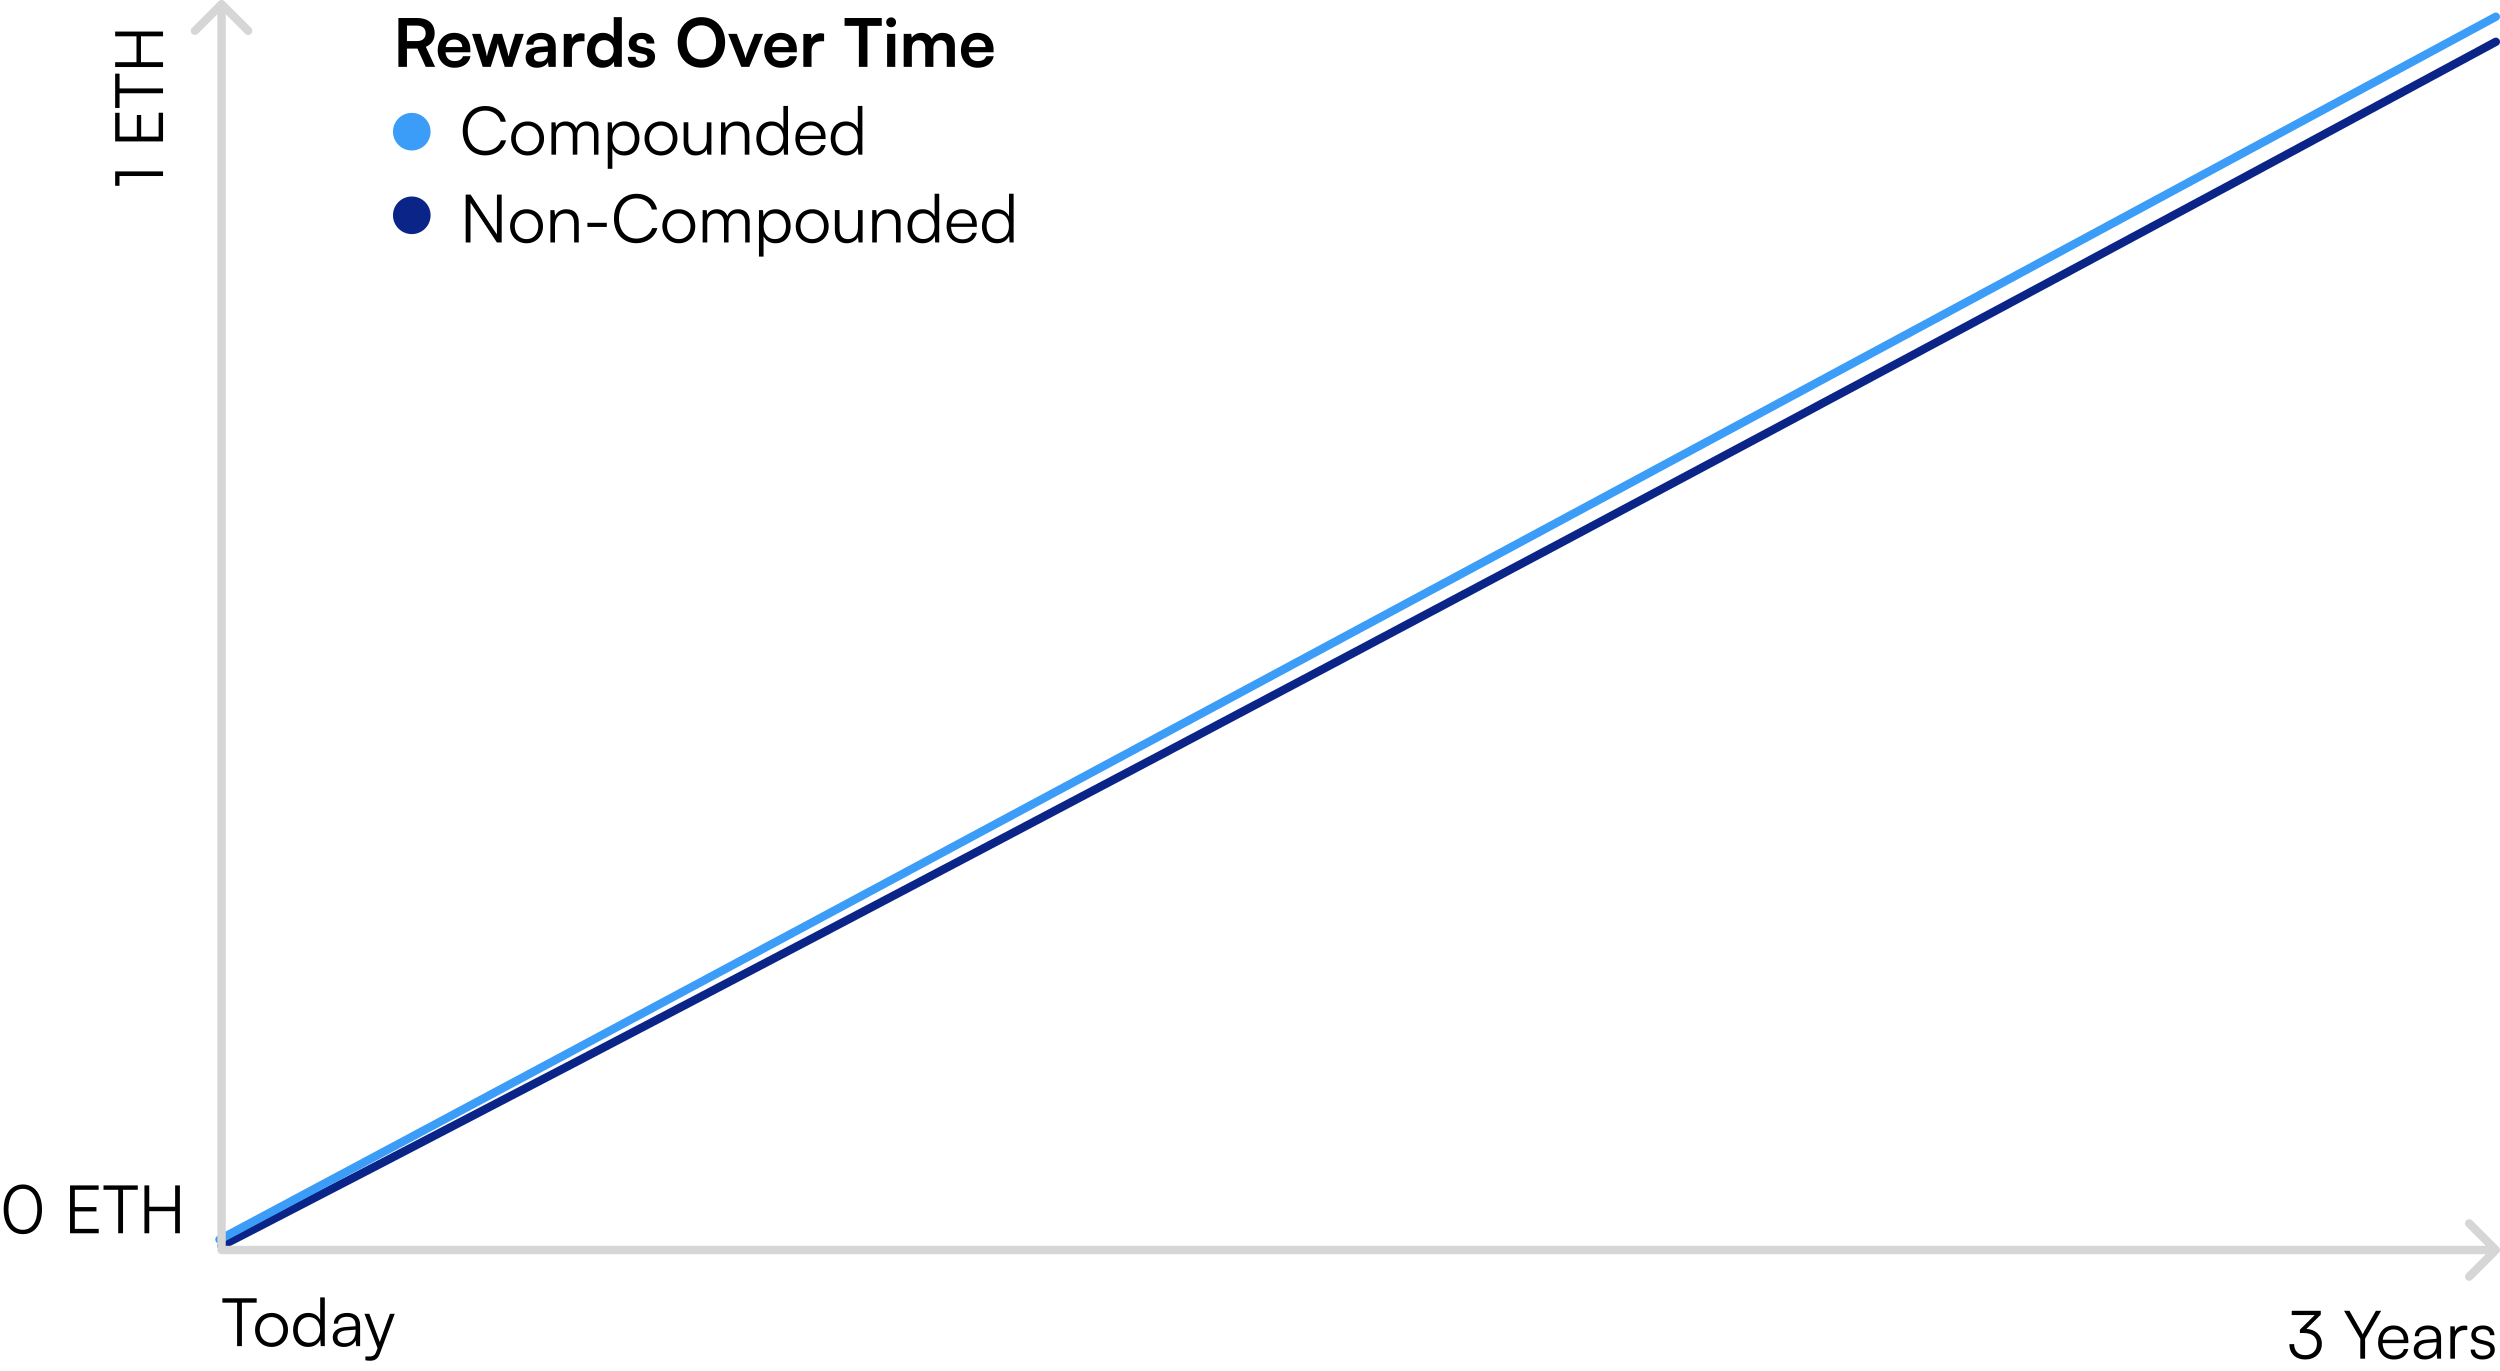 <svg width="598" height="328" viewBox="0 0 598 328" fill="none" xmlns="http://www.w3.org/2000/svg">
<path d="M28.584 42.104L28.584 44.44L27.544 44.44L27.544 41L39 41L39 42.104L28.584 42.104ZM39 26.963L39 33.827L27.544 33.827L27.544 26.979L28.6 26.979L28.6 32.675L32.728 32.675L32.728 27.507L33.768 27.507L33.768 32.675L37.944 32.675L37.944 26.963L39 26.963ZM28.6 25.824L27.544 25.824L27.544 17.616L28.6 17.616L28.6 21.152L39 21.152L39 22.304L28.6 22.304L28.6 25.824ZM39 14.878L39 16.03L27.544 16.03L27.544 14.878L32.648 14.878L32.648 8.686L27.544 8.686L27.544 7.55L39 7.55L39 8.686L33.72 8.686L33.72 14.878L39 14.878Z" fill="black"/>
<path d="M551.048 318.856H550.136V318.056L553.672 314.568H548.184V313.544H555.128V314.472L551.704 317.88C553.848 317.992 555.384 319.352 555.384 321.432C555.384 323.704 553.72 325.192 551.4 325.192C549.144 325.192 547.624 323.8 547.624 321.512H548.76C548.76 323.16 549.784 324.152 551.4 324.152C553.112 324.152 554.216 323.064 554.216 321.4C554.216 319.832 553.096 318.856 551.048 318.856ZM564.579 320.216L560.691 313.544H561.987L564.819 318.488C564.947 318.728 565.043 318.92 565.155 319.176C565.299 318.888 565.299 318.888 565.507 318.488L568.307 313.544H569.571L565.731 320.216V325H564.579V320.216ZM572.634 325.192C570.362 325.192 568.842 323.56 568.842 321.128C568.842 318.712 570.346 317.048 572.554 317.048C574.65 317.048 576.074 318.536 576.074 320.728V321.272H569.914C569.994 323.16 570.986 324.248 572.65 324.248C573.914 324.248 574.73 323.704 575.018 322.68H576.074C575.658 324.312 574.458 325.192 572.634 325.192ZM572.554 317.992C571.098 317.992 570.138 318.952 569.946 320.472H574.97C574.97 318.984 574.01 317.992 572.554 317.992ZM579.985 325.192C578.337 325.192 577.361 324.264 577.361 322.904C577.361 321.48 578.449 320.584 580.257 320.44L582.817 320.232V319.976C582.817 318.456 581.905 317.976 580.769 317.976C579.425 317.976 578.625 318.584 578.625 319.624H577.617C577.617 318.056 578.897 317.048 580.801 317.048C582.593 317.048 583.905 317.944 583.905 319.992V325H582.977L582.833 323.64C582.353 324.616 581.297 325.192 579.985 325.192ZM580.241 324.296C581.873 324.296 582.817 323.16 582.817 321.48V321.064L580.529 321.24C579.073 321.368 578.481 322.008 578.481 322.872C578.481 323.816 579.185 324.296 580.241 324.296ZM590.169 317.16V318.152H589.561C588.137 318.152 587.225 319.112 587.225 320.584V325H586.121V317.256H587.161L587.241 318.456C587.545 317.624 588.361 317.08 589.449 317.08C589.689 317.08 589.897 317.096 590.169 317.16ZM590.98 322.824H592.036C592.036 323.72 592.708 324.28 593.796 324.28C594.996 324.28 595.7 323.768 595.7 322.936C595.7 322.296 595.38 321.928 594.468 321.704L593.14 321.368C591.796 321.032 591.14 320.328 591.14 319.272C591.14 317.912 592.276 317.048 593.94 317.048C595.572 317.048 596.628 317.944 596.676 319.384H595.604C595.572 318.488 594.948 317.96 593.908 317.96C592.82 317.96 592.212 318.424 592.212 319.256C592.212 319.848 592.628 320.264 593.476 320.472L594.804 320.808C596.148 321.144 596.756 321.768 596.756 322.888C596.756 324.28 595.572 325.192 593.812 325.192C592.068 325.192 590.98 324.264 590.98 322.824Z" fill="black"/>
<path d="M0.88 289.272C0.88 285.72 2.624 283.32 5.472 283.32C8.304 283.32 10.048 285.72 10.048 289.272C10.048 292.84 8.336 295.208 5.472 295.208C2.592 295.208 0.88 292.84 0.88 289.272ZM2.016 289.272C2.016 292.248 3.28 294.168 5.472 294.168C7.664 294.168 8.928 292.248 8.928 289.272C8.928 286.28 7.664 284.376 5.472 284.376C3.28 284.376 2.016 286.28 2.016 289.272ZM23.615 295H16.751L16.751 283.544H23.599V284.6H17.903V288.728H23.071V289.768H17.903L17.903 293.944H23.615V295ZM24.755 284.6V283.544H32.962V284.6H29.427L29.427 295H28.274L28.274 284.6H24.755ZM35.7 295H34.548V283.544H35.7V288.648H41.892V283.544H43.028V295H41.892V289.72H35.7V295Z" fill="black"/>
<path d="M53.192 311.6V310.544H61.4V311.6H57.864V322H56.712V311.6H53.192ZM61.014 318.128C61.014 315.76 62.678 314.048 64.95 314.048C67.222 314.048 68.886 315.76 68.886 318.128C68.886 320.48 67.222 322.192 64.95 322.192C62.678 322.192 61.014 320.48 61.014 318.128ZM62.134 318.112C62.134 319.936 63.286 321.2 64.95 321.2C66.598 321.2 67.766 319.936 67.766 318.112C67.766 316.32 66.598 315.04 64.95 315.04C63.286 315.04 62.134 316.32 62.134 318.112ZM73.692 322.192C71.436 322.192 70.108 320.464 70.108 318.144C70.108 315.808 71.436 314.048 73.74 314.048C75.02 314.048 76.044 314.608 76.588 315.728V310.336H77.692V322H76.732L76.62 320.416C76.076 321.616 74.988 322.192 73.692 322.192ZM73.884 321.184C75.58 321.184 76.572 319.904 76.572 318.112C76.572 316.336 75.58 315.04 73.884 315.04C72.204 315.04 71.228 316.336 71.228 318.112C71.228 319.904 72.204 321.184 73.884 321.184ZM82.22 322.192C80.572 322.192 79.596 321.264 79.596 319.904C79.596 318.48 80.684 317.584 82.492 317.44L85.052 317.232V316.976C85.052 315.456 84.14 314.976 83.004 314.976C81.66 314.976 80.86 315.584 80.86 316.624H79.852C79.852 315.056 81.132 314.048 83.036 314.048C84.828 314.048 86.14 314.944 86.14 316.992V322H85.212L85.068 320.64C84.588 321.616 83.532 322.192 82.22 322.192ZM82.476 321.296C84.108 321.296 85.052 320.16 85.052 318.48V318.064L82.764 318.24C81.308 318.368 80.716 319.008 80.716 319.872C80.716 320.816 81.42 321.296 82.476 321.296ZM87.399 325.376V324.464H88.247C88.919 324.464 89.591 324.416 89.975 323.376L90.311 322.464L87.175 314.256H88.343L90.839 321.008L93.287 314.256H94.423L90.871 323.776C90.423 324.992 89.671 325.488 88.567 325.488C88.103 325.488 87.751 325.456 87.399 325.376Z" fill="black"/>
<path d="M53 298C53 298 262.5 190.5 597 10" stroke="#0A2488" stroke-width="2" stroke-linecap="round"/>
<path d="M52.5 296.5C52.5 296.5 262.5 184.5 597 4" stroke="#3B9DF8" stroke-width="2" stroke-linecap="round"/>
<path d="M52 298C52 298.552 52.448 299 53 299C53.552 299 54 298.552 54 298L52 298ZM53.707 0.293C53.317 -0.098 52.683 -0.098 52.293 0.293L45.929 6.657C45.538 7.047 45.538 7.681 45.929 8.071C46.319 8.462 46.953 8.462 47.343 8.071L53 2.414L58.657 8.071C59.047 8.462 59.681 8.462 60.071 8.071C60.462 7.681 60.462 7.047 60.071 6.657L53.707 0.293ZM54 298L54 1L52 1L52 298L54 298Z" fill="#D6D6D6"/>
<path d="M53 298C52.448 298 52 298.448 52 299C52 299.552 52.448 300 53 300V298ZM597.707 299.707C598.098 299.317 598.098 298.683 597.707 298.293L591.343 291.929C590.953 291.538 590.319 291.538 589.929 291.929C589.538 292.319 589.538 292.953 589.929 293.343L595.586 299L589.929 304.657C589.538 305.047 589.538 305.681 589.929 306.071C590.319 306.462 590.953 306.462 591.343 306.071L597.707 299.707ZM53 300L597 300V298L53 298V300Z" fill="#D6D6D6"/>
<path d="M116.064 37.176C112.864 37.176 110.688 34.792 110.688 31.272C110.688 27.752 112.896 25.352 116.128 25.352C118.592 25.352 120.528 26.84 120.992 29.112H119.76C119.28 27.464 117.872 26.456 116.08 26.456C113.568 26.456 111.888 28.376 111.888 31.272C111.888 34.152 113.568 36.072 116.08 36.072C117.888 36.072 119.328 35.096 119.824 33.56H121.056C120.528 35.72 118.528 37.176 116.064 37.176ZM122.264 33.128C122.264 30.76 123.928 29.048 126.2 29.048C128.472 29.048 130.136 30.76 130.136 33.128C130.136 35.48 128.472 37.192 126.2 37.192C123.928 37.192 122.264 35.48 122.264 33.128ZM123.384 33.112C123.384 34.936 124.536 36.2 126.2 36.2C127.848 36.2 129.016 34.936 129.016 33.112C129.016 31.32 127.848 30.04 126.2 30.04C124.536 30.04 123.384 31.32 123.384 33.112ZM133.006 37H131.902V29.256H132.862L132.99 30.36C133.374 29.544 134.238 29.048 135.326 29.048C136.542 29.048 137.454 29.688 137.822 30.696C138.174 29.688 139.118 29.048 140.366 29.048C142.046 29.048 143.15 30.136 143.15 31.928V37H142.078V32.152C142.078 30.824 141.342 30.04 140.158 30.04C138.862 30.04 138.094 31.016 138.094 32.216V37H137.006V32.136C137.006 30.824 136.254 30.056 135.086 30.056C133.79 30.056 133.006 31.016 133.006 32.2V37ZM145.371 40.376V29.256H146.331L146.443 30.824C146.987 29.624 148.075 29.048 149.371 29.048C151.611 29.048 152.955 30.76 152.955 33.096C152.955 35.432 151.659 37.192 149.371 37.192C148.059 37.192 147.019 36.632 146.475 35.512V40.376H145.371ZM146.491 33.128C146.491 34.904 147.483 36.2 149.179 36.2C150.859 36.2 151.835 34.904 151.835 33.128C151.835 31.336 150.859 30.056 149.179 30.056C147.483 30.056 146.491 31.336 146.491 33.128ZM154.171 33.128C154.171 30.76 155.835 29.048 158.107 29.048C160.379 29.048 162.043 30.76 162.043 33.128C162.043 35.48 160.379 37.192 158.107 37.192C155.835 37.192 154.171 35.48 154.171 33.128ZM155.291 33.112C155.291 34.936 156.443 36.2 158.107 36.2C159.755 36.2 160.923 34.936 160.923 33.112C160.923 31.32 159.755 30.04 158.107 30.04C156.443 30.04 155.291 31.32 155.291 33.112ZM169.061 29.256H170.165V37H169.205L169.061 35.688C168.629 36.584 167.557 37.192 166.341 37.192C164.517 37.192 163.525 35.944 163.525 34.056V29.24H164.645V33.704C164.645 35.544 165.461 36.2 166.693 36.2C168.181 36.2 169.061 35.208 169.061 33.368V29.256ZM173.569 37H172.465V29.256H173.424L173.585 30.6C174.097 29.608 175.121 29.048 176.241 29.048C178.369 29.048 179.249 30.312 179.249 32.264V37H178.145V32.504C178.145 30.696 177.329 30.056 176.049 30.056C174.465 30.056 173.569 31.208 173.569 32.952V37ZM184.489 37.192C182.233 37.192 180.905 35.464 180.905 33.144C180.905 30.808 182.233 29.048 184.537 29.048C185.817 29.048 186.841 29.608 187.385 30.728V25.336H188.489V37H187.529L187.417 35.416C186.873 36.616 185.785 37.192 184.489 37.192ZM184.681 36.184C186.377 36.184 187.369 34.904 187.369 33.112C187.369 31.336 186.377 30.04 184.681 30.04C183.001 30.04 182.025 31.336 182.025 33.112C182.025 34.904 183.001 36.184 184.681 36.184ZM194.041 37.192C191.769 37.192 190.249 35.56 190.249 33.128C190.249 30.712 191.753 29.048 193.961 29.048C196.057 29.048 197.481 30.536 197.481 32.728V33.272H191.321C191.401 35.16 192.393 36.248 194.057 36.248C195.321 36.248 196.137 35.704 196.425 34.68H197.481C197.065 36.312 195.865 37.192 194.041 37.192ZM193.961 29.992C192.505 29.992 191.545 30.952 191.353 32.472H196.377C196.377 30.984 195.417 29.992 193.961 29.992ZM202.286 37.192C200.03 37.192 198.702 35.464 198.702 33.144C198.702 30.808 200.03 29.048 202.334 29.048C203.614 29.048 204.638 29.608 205.182 30.728V25.336H206.286V37H205.326L205.214 35.416C204.67 36.616 203.582 37.192 202.286 37.192ZM202.478 36.184C204.174 36.184 205.166 34.904 205.166 33.112C205.166 31.336 204.174 30.04 202.478 30.04C200.798 30.04 199.822 31.336 199.822 33.112C199.822 34.904 200.798 36.184 202.478 36.184Z" fill="black"/>
<path d="M97.344 16H95.296V4.304L99.76 4.304C102.416 4.304 103.968 5.648 103.968 7.952C103.968 9.52 103.232 10.64 101.856 11.2L104.08 16H101.84L99.856 11.632L97.344 11.632V16ZM97.344 6.128V9.824L99.76 9.824C101.056 9.824 101.824 9.136 101.824 7.952C101.824 6.784 101.056 6.128 99.76 6.128H97.344ZM108.7 16.208C106.348 16.208 104.7 14.496 104.7 12.048C104.7 9.568 106.316 7.856 108.636 7.856C111.004 7.856 112.508 9.44 112.508 11.904V12.496L106.556 12.512C106.7 13.904 107.436 14.608 108.732 14.608C109.804 14.608 110.508 14.192 110.732 13.44H112.54C112.204 15.168 110.764 16.208 108.7 16.208ZM108.652 9.456C107.5 9.456 106.796 10.08 106.604 11.264L110.572 11.264C110.572 10.176 109.82 9.456 108.652 9.456ZM115.471 16L112.911 8.096H114.943L115.983 11.488C116.159 12.112 116.319 12.8 116.463 13.536C116.607 12.768 116.751 12.272 117.007 11.488L118.095 8.096L120.079 8.096L121.135 11.488C121.231 11.808 121.551 12.992 121.647 13.52C121.775 12.928 122.031 11.984 122.175 11.488L123.231 8.096H125.295L122.559 16H120.735L119.647 12.576C119.327 11.536 119.151 10.784 119.087 10.384C119.007 10.752 118.863 11.312 118.463 12.608L117.375 16H115.471ZM128.438 16.208C126.758 16.208 125.734 15.232 125.734 13.744C125.734 12.288 126.79 11.376 128.662 11.232L131.03 11.056V10.88C131.03 9.808 130.39 9.376 129.398 9.376C128.246 9.376 127.606 9.856 127.606 10.688H125.942C125.942 8.976 127.35 7.856 129.494 7.856C131.622 7.856 132.934 9.008 132.934 11.2V16H131.222L131.078 14.832C130.742 15.648 129.67 16.208 128.438 16.208ZM129.078 14.736C130.278 14.736 131.046 14.016 131.046 12.8V12.384L129.398 12.512C128.182 12.624 127.718 13.024 127.718 13.664C127.718 14.384 128.198 14.736 129.078 14.736ZM139.812 8.064V9.872L139.092 9.872C137.684 9.872 136.804 10.624 136.804 12.16V16H134.852V8.112H136.692L136.804 9.264C137.14 8.48 137.892 7.952 138.948 7.952C139.22 7.952 139.492 7.984 139.812 8.064ZM144.115 16.208C141.827 16.208 140.403 14.528 140.403 12.08C140.403 9.616 141.843 7.856 144.227 7.856C145.331 7.856 146.307 8.32 146.803 9.104V4.096L148.739 4.096V16H146.947L146.819 14.768C146.339 15.68 145.315 16.208 144.115 16.208ZM144.547 14.416C145.907 14.416 146.787 13.44 146.787 12.016C146.787 10.592 145.907 9.6 144.547 9.6C143.187 9.6 142.355 10.608 142.355 12.016C142.355 13.424 143.187 14.416 144.547 14.416ZM150.166 13.6H152.022C152.038 14.288 152.55 14.72 153.446 14.72C154.358 14.72 154.854 14.352 154.854 13.776C154.854 13.376 154.646 13.088 153.942 12.928L152.518 12.592C151.094 12.272 150.406 11.6 150.406 10.336C150.406 8.784 151.718 7.856 153.542 7.856C155.318 7.856 156.518 8.88 156.534 10.416H154.678C154.662 9.744 154.214 9.312 153.462 9.312C152.694 9.312 152.246 9.664 152.246 10.256C152.246 10.704 152.598 10.992 153.27 11.152L154.694 11.488C156.022 11.792 156.694 12.4 156.694 13.616C156.694 15.216 155.334 16.208 153.382 16.208C151.414 16.208 150.166 15.152 150.166 13.6ZM173.452 10.144C173.452 13.696 171.116 16.192 167.756 16.192C164.412 16.192 162.108 13.712 162.108 10.144C162.108 6.592 164.428 4.096 167.772 4.096C171.116 4.096 173.452 6.576 173.452 10.144ZM171.292 10.144C171.292 7.648 169.916 6.064 167.772 6.064C165.628 6.064 164.252 7.648 164.252 10.144C164.252 12.64 165.628 14.224 167.772 14.224C169.916 14.224 171.292 12.608 171.292 10.144ZM177.311 16L174.175 8.096H176.255L177.631 11.728C177.967 12.672 178.239 13.488 178.335 13.92C178.447 13.424 178.735 12.592 179.071 11.728L180.511 8.096H182.527L179.231 16H177.311ZM186.794 16.208C184.442 16.208 182.794 14.496 182.794 12.048C182.794 9.568 184.41 7.856 186.73 7.856C189.098 7.856 190.602 9.44 190.602 11.904V12.496L184.65 12.512C184.794 13.904 185.53 14.608 186.826 14.608C187.898 14.608 188.602 14.192 188.826 13.44L190.634 13.44C190.298 15.168 188.858 16.208 186.794 16.208ZM186.746 9.456C185.594 9.456 184.89 10.08 184.698 11.264H188.666C188.666 10.176 187.914 9.456 186.746 9.456ZM197.124 8.064V9.872H196.404C194.996 9.872 194.116 10.624 194.116 12.16V16H192.164V8.112H194.004L194.116 9.264C194.452 8.48 195.204 7.952 196.26 7.952C196.532 7.952 196.804 7.984 197.124 8.064ZM202.022 6.192V4.304L210.918 4.304V6.192L207.494 6.192V16L205.446 16V6.192L202.022 6.192ZM213.172 6.512C212.5 6.512 211.972 5.984 211.972 5.328C211.972 4.672 212.5 4.16 213.172 4.16C213.812 4.16 214.34 4.672 214.34 5.328C214.34 5.984 213.812 6.512 213.172 6.512ZM212.196 16V8.096H214.148V16H212.196ZM218.116 16H216.164V8.096H217.956L218.116 9.024C218.516 8.368 219.316 7.856 220.452 7.856C221.652 7.856 222.484 8.448 222.9 9.36C223.3 8.448 224.228 7.856 225.428 7.856C227.348 7.856 228.404 9.008 228.404 10.832V16H226.468V11.344C226.468 10.208 225.86 9.616 224.932 9.616C223.988 9.616 223.268 10.224 223.268 11.52V16H221.316V11.328C221.316 10.224 220.724 9.632 219.796 9.632C218.868 9.632 218.116 10.24 218.116 11.52V16ZM233.857 16.208C231.505 16.208 229.857 14.496 229.857 12.048C229.857 9.568 231.473 7.856 233.793 7.856C236.161 7.856 237.665 9.44 237.665 11.904V12.496L231.713 12.512C231.857 13.904 232.593 14.608 233.889 14.608C234.961 14.608 235.665 14.192 235.889 13.44H237.697C237.361 15.168 235.921 16.208 233.857 16.208ZM233.809 9.456C232.657 9.456 231.953 10.08 231.761 11.264H235.729C235.729 10.176 234.977 9.456 233.809 9.456Z" fill="black"/>
<path d="M112.544 58H111.392V46.544H112.56L118.864 56.08V46.544H120V58H118.864L112.544 48.464V58ZM122.014 54.128C122.014 51.76 123.678 50.048 125.95 50.048C128.222 50.048 129.886 51.76 129.886 54.128C129.886 56.48 128.222 58.192 125.95 58.192C123.678 58.192 122.014 56.48 122.014 54.128ZM123.134 54.112C123.134 55.936 124.286 57.2 125.95 57.2C127.598 57.2 128.766 55.936 128.766 54.112C128.766 52.32 127.598 51.04 125.95 51.04C124.286 51.04 123.134 52.32 123.134 54.112ZM132.756 58H131.652V50.256H132.612L132.772 51.6C133.284 50.608 134.308 50.048 135.428 50.048C137.556 50.048 138.436 51.312 138.436 53.264V58H137.332V53.504C137.332 51.696 136.516 51.056 135.236 51.056C133.652 51.056 132.756 52.208 132.756 53.952V58ZM140.508 54.288V53.296H145.148V54.288H140.508ZM152.236 58.176C149.036 58.176 146.86 55.792 146.86 52.272C146.86 48.752 149.068 46.352 152.3 46.352C154.764 46.352 156.7 47.84 157.164 50.112H155.932C155.452 48.464 154.044 47.456 152.252 47.456C149.74 47.456 148.06 49.376 148.06 52.272C148.06 55.152 149.74 57.072 152.252 57.072C154.06 57.072 155.5 56.096 155.996 54.56H157.228C156.7 56.72 154.7 58.176 152.236 58.176ZM158.436 54.128C158.436 51.76 160.1 50.048 162.372 50.048C164.644 50.048 166.308 51.76 166.308 54.128C166.308 56.48 164.644 58.192 162.372 58.192C160.1 58.192 158.436 56.48 158.436 54.128ZM159.556 54.112C159.556 55.936 160.708 57.2 162.372 57.2C164.02 57.2 165.188 55.936 165.188 54.112C165.188 52.32 164.02 51.04 162.372 51.04C160.708 51.04 159.556 52.32 159.556 54.112ZM169.178 58H168.074V50.256H169.034L169.162 51.36C169.546 50.544 170.41 50.048 171.498 50.048C172.714 50.048 173.626 50.688 173.994 51.696C174.346 50.688 175.29 50.048 176.538 50.048C178.218 50.048 179.322 51.136 179.322 52.928V58H178.25V53.152C178.25 51.824 177.514 51.04 176.33 51.04C175.034 51.04 174.266 52.016 174.266 53.216V58H173.178V53.136C173.178 51.824 172.426 51.056 171.258 51.056C169.962 51.056 169.178 52.016 169.178 53.2V58ZM181.543 61.376V50.256H182.503L182.615 51.824C183.159 50.624 184.247 50.048 185.543 50.048C187.783 50.048 189.127 51.76 189.127 54.096C189.127 56.432 187.831 58.192 185.543 58.192C184.231 58.192 183.191 57.632 182.647 56.512V61.376H181.543ZM182.663 54.128C182.663 55.904 183.655 57.2 185.351 57.2C187.031 57.2 188.007 55.904 188.007 54.128C188.007 52.336 187.031 51.056 185.351 51.056C183.655 51.056 182.663 52.336 182.663 54.128ZM190.342 54.128C190.342 51.76 192.006 50.048 194.278 50.048C196.55 50.048 198.214 51.76 198.214 54.128C198.214 56.48 196.55 58.192 194.278 58.192C192.006 58.192 190.342 56.48 190.342 54.128ZM191.462 54.112C191.462 55.936 192.614 57.2 194.278 57.2C195.926 57.2 197.094 55.936 197.094 54.112C197.094 52.32 195.926 51.04 194.278 51.04C192.614 51.04 191.462 52.32 191.462 54.112ZM205.233 50.256H206.337V58H205.377L205.233 56.688C204.801 57.584 203.729 58.192 202.513 58.192C200.689 58.192 199.697 56.944 199.697 55.056V50.24H200.817V54.704C200.817 56.544 201.633 57.2 202.865 57.2C204.353 57.2 205.233 56.208 205.233 54.368V50.256ZM209.74 58H208.636V50.256H209.596L209.756 51.6C210.268 50.608 211.292 50.048 212.412 50.048C214.54 50.048 215.42 51.312 215.42 53.264V58H214.316V53.504C214.316 51.696 213.5 51.056 212.22 51.056C210.636 51.056 209.74 52.208 209.74 53.952V58ZM220.661 58.192C218.405 58.192 217.077 56.464 217.077 54.144C217.077 51.808 218.405 50.048 220.709 50.048C221.989 50.048 223.013 50.608 223.557 51.728V46.336H224.661V58H223.701L223.589 56.416C223.045 57.616 221.957 58.192 220.661 58.192ZM220.853 57.184C222.549 57.184 223.541 55.904 223.541 54.112C223.541 52.336 222.549 51.04 220.853 51.04C219.173 51.04 218.197 52.336 218.197 54.112C218.197 55.904 219.173 57.184 220.853 57.184ZM230.213 58.192C227.941 58.192 226.421 56.56 226.421 54.128C226.421 51.712 227.924 50.048 230.133 50.048C232.229 50.048 233.653 51.536 233.653 53.728V54.272H227.493C227.573 56.16 228.565 57.248 230.229 57.248C231.493 57.248 232.309 56.704 232.597 55.68H233.653C233.237 57.312 232.037 58.192 230.213 58.192ZM230.133 50.992C228.677 50.992 227.717 51.952 227.525 53.472H232.549C232.549 51.984 231.589 50.992 230.133 50.992ZM238.458 58.192C236.202 58.192 234.874 56.464 234.874 54.144C234.874 51.808 236.202 50.048 238.506 50.048C239.786 50.048 240.81 50.608 241.354 51.728V46.336H242.458V58L241.498 58L241.386 56.416C240.842 57.616 239.754 58.192 238.458 58.192ZM238.65 57.184C240.346 57.184 241.338 55.904 241.338 54.112C241.338 52.336 240.346 51.04 238.65 51.04C236.97 51.04 235.994 52.336 235.994 54.112C235.994 55.904 236.97 57.184 238.65 57.184Z" fill="black"/>
<circle cx="98.5" cy="31.5" r="4.5" fill="#3B9DF8"/>
<circle cx="98.5" cy="51.5" r="4.5" fill="#0A2488"/>
</svg>

